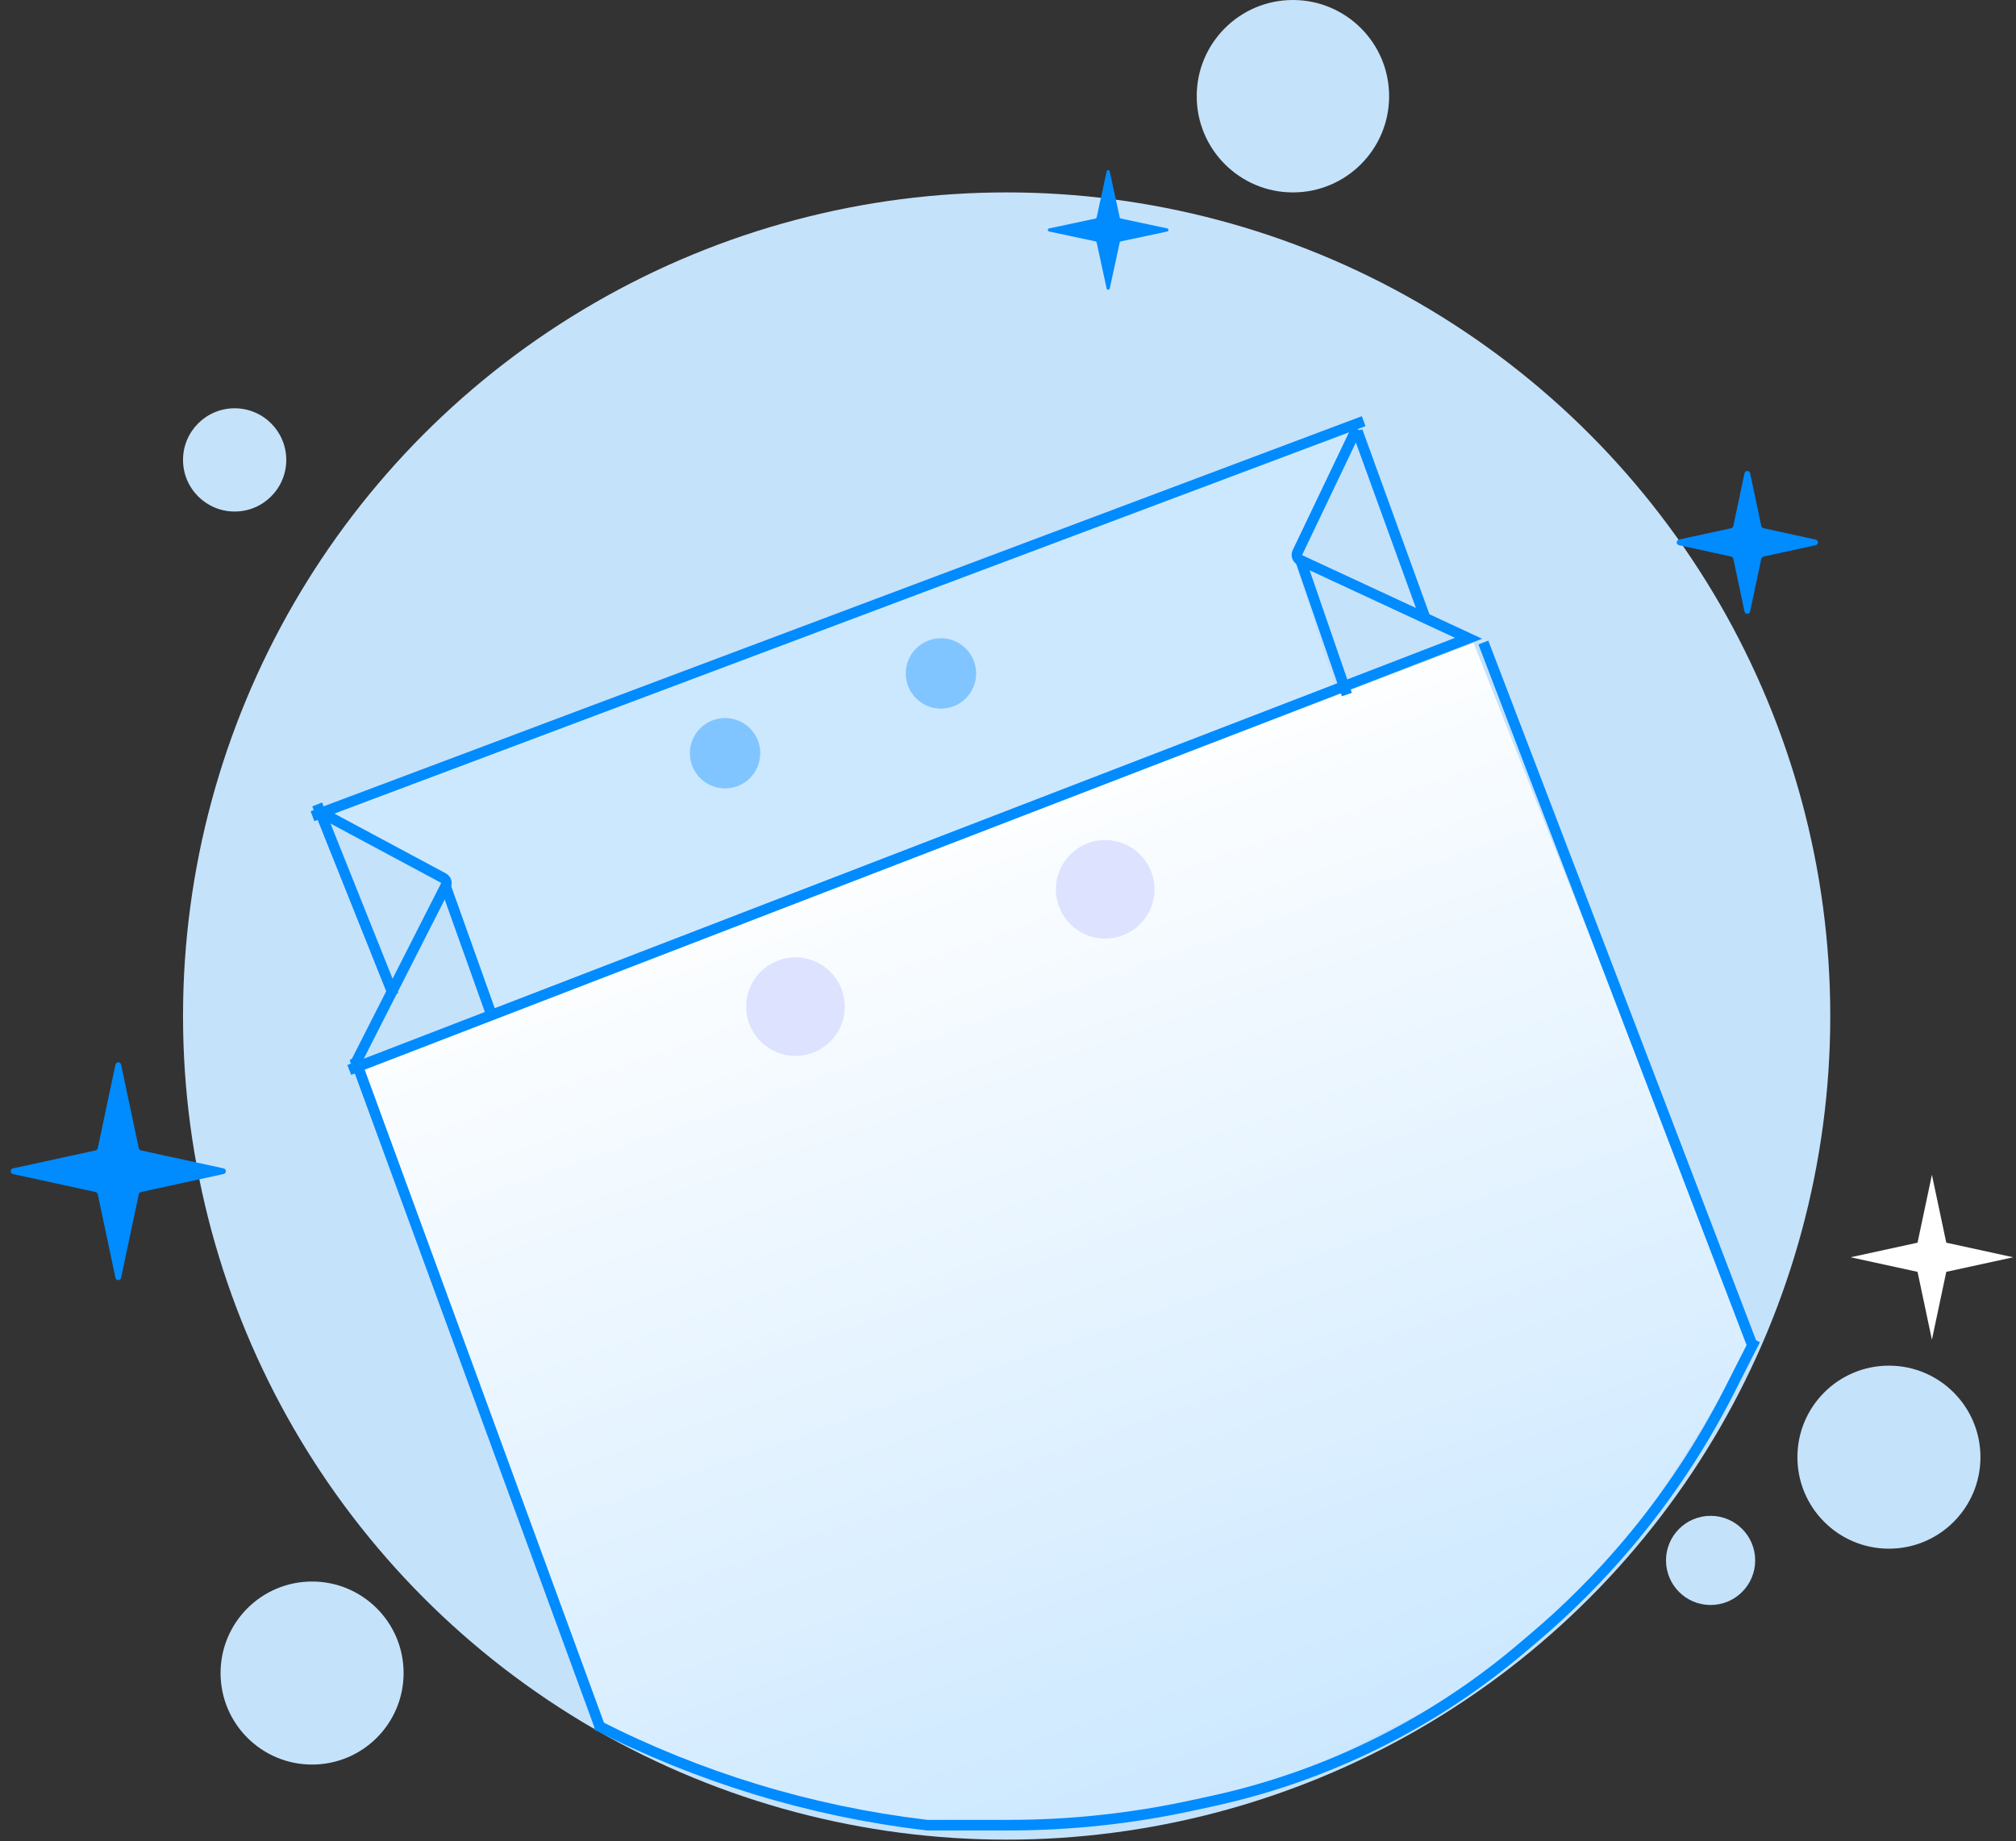 <svg width="381" height="348" viewBox="0 0 381 348" fill="none" xmlns="http://www.w3.org/2000/svg">
<rect x="0" y="0" width="381" height="348" fill="#333333" stroke="none"/>
<circle cx="190.244" cy="192.018" r="155.654" fill="#C5E2FB"/>
<circle cx="44.346" cy="86.918" r="9.756" fill="#C5E2FB"/>
<circle cx="244.346" cy="18.182" r="18.182" fill="#C5E2FB"/>
<circle cx="58.98" cy="316.187" r="17.295" fill="#C5E2FB"/>
<circle cx="356.985" cy="275.389" r="17.295" fill="#C5E2FB"/>
<circle cx="323.282" cy="294.901" r="8.426" fill="#C5E2FB"/>
<path d="M198.276 43.752C197.959 43.685 197.959 43.233 198.276 43.166L207.028 41.304C207.144 41.28 207.234 41.19 207.259 41.075L209.141 32.394C209.21 32.079 209.659 32.079 209.728 32.394L211.61 41.075C211.635 41.19 211.725 41.28 211.841 41.304L220.593 43.166C220.91 43.233 220.91 43.685 220.593 43.752L211.841 45.614C211.725 45.638 211.635 45.728 211.61 45.844L209.728 54.524C209.659 54.839 209.21 54.839 209.141 54.524L207.259 45.844C207.234 45.728 207.144 45.638 207.028 45.614L198.276 43.752Z" fill="#008BFF"/>
<path d="M21.817 201.195C21.939 200.618 22.764 200.618 22.886 201.195L26.23 216.991C26.274 217.202 26.438 217.366 26.648 217.412L42.252 220.811C42.826 220.936 42.826 221.754 42.252 221.879L26.648 225.279C26.438 225.324 26.274 225.489 26.23 225.699L22.886 241.495C22.764 242.073 21.939 242.073 21.817 241.495L18.473 225.699C18.429 225.489 18.265 225.324 18.055 225.279L2.451 221.879C1.877 221.754 1.877 220.936 2.451 220.811L18.055 217.412C18.265 217.366 18.429 217.202 18.473 216.991L21.817 201.195Z" fill="#008BFF"/>
<path d="M329.686 89.444C329.808 88.866 330.633 88.866 330.755 89.444L332.863 99.404C332.908 99.614 333.072 99.779 333.282 99.825L343.134 101.971C343.707 102.096 343.707 102.914 343.134 103.039L333.282 105.185C333.072 105.231 332.908 105.395 332.863 105.606L330.755 115.566C330.633 116.144 329.808 116.144 329.686 115.566L327.578 105.606C327.533 105.395 327.369 105.231 327.159 105.185L317.307 103.039C316.734 102.914 316.734 102.096 317.307 101.971L327.159 99.825C327.369 99.779 327.533 99.614 327.578 99.404L329.686 89.444Z" fill="#008BFF"/>
<path d="M365.108 222.022L367.824 234.854L380.472 237.609L367.824 240.365L365.108 253.196L362.392 240.365L349.744 237.609L362.392 234.854L365.108 222.022Z" fill="white"/>
<path d="M278.493 121.508L68.737 201.774L113.526 326.386L140.577 338.36L174.28 345.455L208.426 344.125L228.382 340.577L246.12 335.255L275.389 320.178L300.222 300.665L302.14 298.187C312.963 284.197 322.559 269.299 330.821 253.659L278.493 121.508Z" fill="url(#paint0_linear_199006_4158)"/>
<path d="M84.701 166.297L62.528 153.88L254.989 81.152L244.79 106.43L252.329 129.933L93.126 190.687L84.701 166.297Z" fill="#CCE8FF"/>
<path d="M112.639 325.942V325.942C132.046 335.865 153.057 342.273 174.699 344.87L175.239 344.935L190.669 344.935C202.227 344.935 213.752 343.705 225.05 341.266L228.875 340.44C240.954 337.832 252.616 333.573 263.534 327.784V327.784C272.052 323.267 280.06 317.847 287.421 311.619L289.81 309.598C296.198 304.193 302.125 298.266 307.53 291.878V291.878C315.098 282.934 321.598 273.139 326.9 262.691L331.708 253.215" stroke="#008BFF" stroke-width="2"/>
<path d="M67.035 199.924L113.526 326.8" stroke="#008BFF" stroke-width="2"/>
<path d="M280.339 121.431L331.342 254.698" stroke="#008BFF" stroke-width="2"/>
<path d="M59.053 154.247L257.717 79.597" stroke="#008BFF" stroke-width="2"/>
<path d="M66.007 202.209L277.544 120.63L245.735 105.857C245.184 105.601 244.947 104.944 245.21 104.395L256.367 81.049" stroke="#008BFF" stroke-width="2"/>
<path d="M60.835 153.635L83.784 165.938C84.307 166.219 84.511 166.867 84.242 167.396L67.035 201.254" stroke="#008BFF" stroke-width="2"/>
<path d="M59.94 152.03L74.348 188.046" stroke="#008BFF" stroke-width="2"/>
<path d="M84.257 167.627L93.126 192.461" stroke="#008BFF" stroke-width="2"/>
<path d="M245.677 105.543L254.546 131.264" stroke="#008BFF" stroke-width="2"/>
<path d="M256.522 81.465L269.252 116.553" stroke="#008BFF" stroke-width="2"/>
<circle cx="150.333" cy="190.243" r="9.313" fill="#DDE2FF"/>
<circle cx="137.029" cy="142.35" r="6.652" fill="#80C5FF"/>
<circle cx="208.869" cy="168.07" r="9.313" fill="#DDE2FF"/>
<circle cx="177.827" cy="127.272" r="6.652" fill="#80C5FF"/>
<defs>
<linearGradient id="paint0_linear_199006_4158" x1="234.59" y1="337.916" x2="169.402" y2="151.22" gradientUnits="userSpaceOnUse">
<stop stop-color="#CCE8FF"/>
<stop offset="1" stop-color="white"/>
</linearGradient>
</defs>
</svg>
